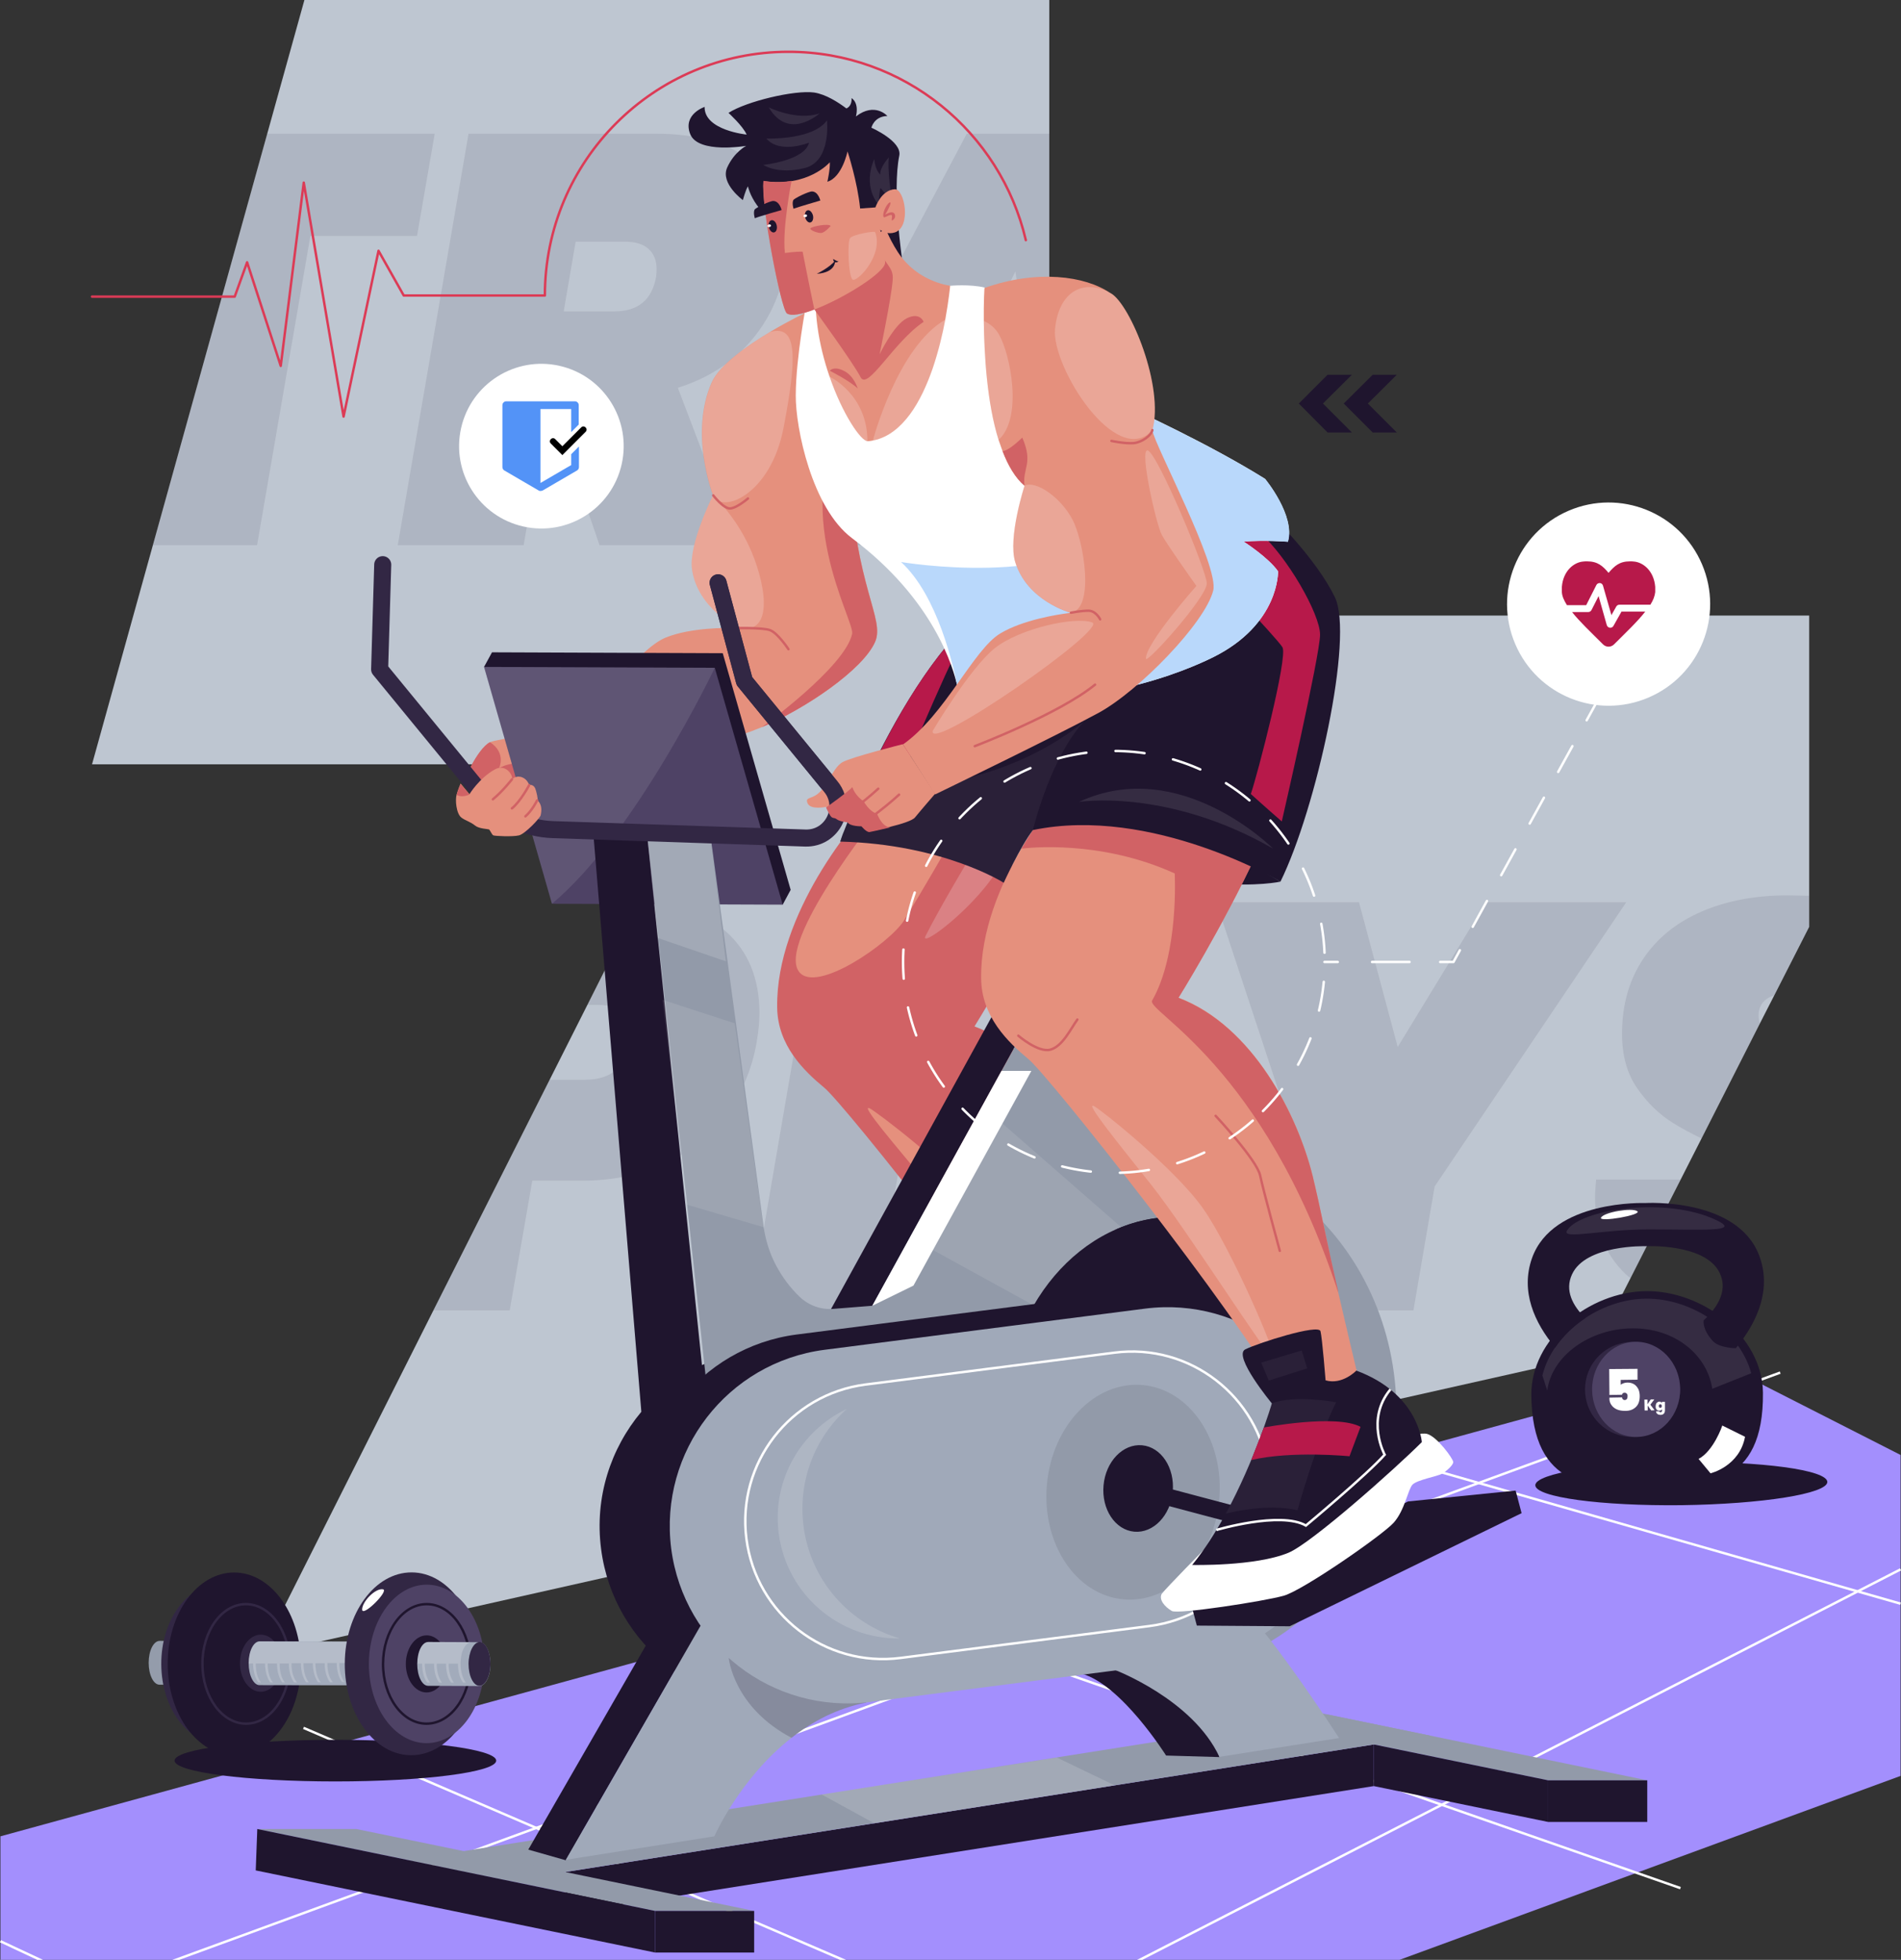 <svg width="781" height="805" viewBox="0 0 781 805" fill="none" xmlns="http://www.w3.org/2000/svg">
<rect x="0" y="0" width="781" height="805" fill="#333333" stroke="none"/>
<g clip-path="url(#clip0_85_457)">
<path d="M743.282 252.844V380.675L728.831 409.042L723.014 420.406L699.019 467.684L690.476 484.504L669.844 525.053L653.575 556.966L106.794 679.796L178.05 538.236L225.857 443.409L241.308 412.769L262.485 370.674L291.023 313.941H37.81L62.804 223.932L109.793 54.915L125.062 0H431.082V252.844H743.282Z" fill="#BEC6D1"/>
<g opacity="0.1">
<path d="M109.793 54.915L62.804 223.932H105.612L127.516 96.919H171.324L178.595 54.915H109.793Z" fill="#1F152E"/>
<path d="M309.565 67.098C300.385 58.915 286.933 54.915 269.301 54.915H192.501L163.417 223.932H215.132L225.584 163.289L246.307 223.932H303.111L278.481 159.289C290.569 155.47 300.476 149.197 308.019 140.56C315.654 131.922 320.38 121.831 322.471 110.375C323.107 107.193 323.38 103.647 323.38 99.647C323.289 86.009 318.744 75.189 309.565 67.098ZM269.574 113.648C268.665 118.557 266.756 122.194 263.848 124.467C260.939 126.831 257.031 127.922 252.123 127.922H231.583L236.491 99.283H256.94C261.121 99.283 264.302 100.283 266.484 102.283C268.665 104.283 269.756 107.011 269.756 110.557C269.756 111.83 269.665 112.83 269.574 113.648Z" fill="#1F152E"/>
<path d="M397.18 54.915L307.747 223.932H362.007L374.64 198.384H429.627L431.172 208.93V54.915H397.18ZM394.09 158.471L417.176 111.466L423.901 158.471H394.09Z" fill="#1F152E"/>
</g>
<g opacity="0.1">
<path d="M298.294 382.675C289.933 375.22 277.935 371.22 262.484 370.674L241.308 412.769H245.67C254.759 412.769 259.303 416.588 259.303 424.134C259.303 424.952 259.122 426.225 258.849 428.134C257.031 438.408 250.851 443.5 240.399 443.5H225.857V443.409L178.05 538.237H209.406L218.676 484.958H238.944C252.214 484.958 263.939 482.413 274.209 477.412C284.479 472.321 292.659 465.502 298.84 456.956C305.02 448.318 309.019 438.772 310.837 428.225C311.655 423.498 312.018 419.406 312.018 415.951C311.927 401.768 307.383 390.767 298.294 382.675Z" fill="#1F152E"/>
<path d="M436.898 370.583L426.446 430.953H377.73L388.092 370.583H336.831L308.019 538.237H359.28L370.55 472.866H419.266L407.996 538.237H459.257L488.159 370.583H436.898Z" fill="#1F152E"/>
<path d="M610.494 370.583L574.23 430.044L558.325 370.583H499.702L538.238 487.322L529.422 538.237H580.683L589.408 487.322L668.117 370.583H610.494Z" fill="#1F152E"/>
<path d="M734.465 367.765C721.196 367.765 709.471 369.947 699.11 374.402C688.84 378.857 680.751 385.312 675.025 393.949C669.299 402.586 666.39 412.769 666.39 424.589C666.39 433.59 668.481 441.045 672.662 447.045C676.842 453.046 681.75 457.774 687.295 461.229C690.657 463.32 694.566 465.411 699.019 467.593L723.014 420.315C722.65 419.315 722.468 418.224 722.468 417.133C722.468 414.588 723.286 412.587 725.013 410.951C726.104 409.951 727.376 409.314 728.83 408.86L743.282 380.493V367.946C740.373 367.946 737.465 367.765 734.465 367.765ZM655.756 484.504C655.484 487.686 655.302 490.05 655.302 491.595C655.302 505.779 660.119 516.962 669.844 525.053L690.476 484.504H655.756Z" fill="#1F152E"/>
</g>
<path d="M0.182 754.258L707.563 560.33L780.818 597.606V729.438L328.287 895.545H0.182V754.258Z" fill="#A38FFD"/>
<path d="M540.874 590.06L780.818 658.703" stroke="white" stroke-miterlimit="10"/>
<path d="M342.648 654.157L690.385 775.533" stroke="white" stroke-miterlimit="10"/>
<path d="M124.698 709.708L464.346 855.723" stroke="white" stroke-miterlimit="10"/>
<path d="M0.182 797.354L210.042 895.636" stroke="white" stroke-miterlimit="10"/>
<path d="M731.375 563.785L0.182 831.357" stroke="white" stroke-miterlimit="10"/>
<path d="M291.569 895.636L780.818 644.611" stroke="white" stroke-miterlimit="10"/>
<path d="M563.96 177.654H573.866L561.96 165.744L573.866 153.925H563.96L552.053 165.744L563.96 177.654Z" fill="#1F152E"/>
<path d="M545.418 177.654H555.416L543.51 165.744L555.416 153.925H545.418L533.603 165.744L545.418 177.654Z" fill="#1F152E"/>
<path d="M137.786 731.711C174.278 731.711 203.861 727.884 203.861 723.164C203.861 718.444 174.278 714.618 137.786 714.618C101.293 714.618 71.71 718.444 71.71 723.164C71.71 727.884 101.293 731.711 137.786 731.711Z" fill="#1F152E"/>
<path d="M61.077 682.978C61.077 687.979 63.076 691.979 65.53 691.979L86.616 692.07C89.07 692.07 91.161 688.07 91.161 683.069C91.161 678.069 89.161 674.068 86.707 674.068L65.621 673.978C63.076 673.978 61.077 677.978 61.077 682.978Z" fill="#949CAB"/>
<path d="M90.095 715.986C103.196 715.94 113.765 701.329 113.701 683.353C113.638 665.377 102.965 650.842 89.864 650.889C76.763 650.935 66.194 665.545 66.258 683.522C66.322 701.498 76.994 716.033 90.095 715.986Z" fill="#322744"/>
<path d="M96.384 720.987C111.493 720.933 123.682 704.078 123.608 683.34C123.535 662.603 111.227 645.835 96.118 645.888C81.009 645.942 68.82 662.797 68.894 683.534C68.967 704.272 81.275 721.04 96.384 720.987Z" fill="#1F152E"/>
<path d="M101.155 707.985C111.044 707.95 119.021 696.931 118.973 683.374C118.925 669.817 110.87 658.855 100.981 658.89C91.093 658.925 83.115 669.944 83.163 683.501C83.211 697.059 91.266 708.021 101.155 707.985Z" stroke="#322744" stroke-miterlimit="10" stroke-linejoin="round"/>
<path d="M115.678 683.183C115.701 676.706 111.895 671.441 107.176 671.425C102.458 671.408 98.614 676.645 98.591 683.123C98.568 689.6 102.375 694.865 107.093 694.882C111.811 694.898 115.655 689.661 115.678 683.183Z" fill="#322744"/>
<path d="M102.158 683.16C102.158 688.161 104.157 692.161 106.611 692.161L157.781 692.252C160.235 692.252 162.326 688.252 162.326 683.251C162.326 678.251 160.326 674.25 157.872 674.25L106.702 674.159C104.157 674.159 102.158 678.16 102.158 683.16Z" fill="#A2ABBB"/>
<path opacity="0.2" d="M164.144 682.433C164.144 682.342 164.144 682.251 164.144 682.251C164.144 681.978 164.144 681.797 164.234 681.524C164.234 681.433 164.234 681.342 164.234 681.251C164.234 681.069 164.325 680.796 164.325 680.615C164.325 680.524 164.325 680.433 164.325 680.433C164.416 679.978 164.507 679.524 164.598 679.069V678.978C165.325 676.16 166.87 674.341 168.597 674.341L150.874 674.25C150.692 674.25 150.51 674.25 150.419 674.341L136.15 674.25C135.968 674.25 135.786 674.25 135.696 674.341L121.426 674.25C121.244 674.25 121.063 674.25 120.972 674.341L106.702 674.25C104.248 674.25 102.158 678.251 102.158 683.251H103.976C103.976 686.615 104.885 689.434 106.157 691.07H107.248C105.884 689.525 105.066 686.615 105.066 683.251H108.884C108.884 686.615 109.793 689.434 111.065 691.07H112.156C110.792 689.525 109.974 686.615 109.974 683.251H113.792C113.792 686.615 114.7 689.434 115.973 691.07H117.064C115.7 689.525 114.882 686.615 114.882 683.251H118.7C118.7 683.615 118.7 684.07 118.7 684.433C118.881 687.252 119.699 689.616 120.881 691.07H121.972C121.972 691.07 121.972 691.07 121.972 690.979C120.79 689.616 119.972 687.252 119.79 684.433C119.79 684.07 119.79 683.615 119.79 683.251C119.79 683.251 119.79 683.251 119.79 683.16H123.608C123.608 686.524 124.516 689.343 125.789 690.979H126.879C125.516 689.434 124.698 686.524 124.698 683.16H128.515C128.515 686.524 129.424 689.343 130.697 690.979H131.787C130.424 689.434 129.606 686.524 129.606 683.16H133.423C133.423 683.524 133.423 683.979 133.423 684.342C133.605 687.161 134.423 689.525 135.605 690.979H136.695C136.695 690.979 136.695 690.979 136.695 690.888C135.514 689.525 134.696 687.161 134.514 684.342C134.514 683.979 134.514 683.524 134.514 683.16C134.514 683.16 134.514 683.16 134.514 683.069H138.331C138.331 686.433 139.24 689.252 140.513 690.888H141.603C140.24 689.343 139.422 686.433 139.422 683.069H143.239C143.239 686.433 144.148 689.252 145.421 690.888H146.511C145.148 689.343 144.33 686.433 144.33 683.069H148.147C148.147 683.433 148.147 683.888 148.147 684.251C148.329 687.07 149.147 689.434 150.329 690.888H151.419C151.419 690.888 151.419 690.888 151.419 690.798C150.238 689.434 149.42 687.07 149.238 684.251C149.238 683.888 149.238 683.433 149.238 683.069C149.238 683.069 149.238 683.069 149.238 682.979H153.055C153.055 686.343 153.964 689.161 155.237 690.798H156.327C154.964 689.252 154.146 686.343 154.146 682.979H157.963C157.963 686.343 158.872 689.161 160.144 690.798H161.235C159.872 689.252 159.054 686.343 159.054 682.979H162.871C162.871 686.343 163.78 689.161 165.052 690.798H166.143C164.78 689.252 163.962 686.343 163.962 682.979C164.144 682.979 164.144 682.706 164.144 682.433Z" fill="white"/>
<path d="M196.366 683.494C196.439 662.757 184.251 645.902 169.142 645.848C154.033 645.794 141.725 662.562 141.651 683.3C141.578 704.038 153.766 720.893 168.875 720.947C183.984 721 196.292 704.232 196.366 683.494Z" fill="#322744"/>
<path d="M198.995 683.52C199.059 665.544 188.49 650.934 175.389 650.887C162.288 650.841 151.616 665.375 151.552 683.352C151.488 701.328 162.057 715.938 175.158 715.985C188.259 716.031 198.932 701.496 198.995 683.52Z" fill="#4E4265"/>
<path d="M193.179 683.499C193.227 669.942 185.249 658.923 175.361 658.888C165.472 658.853 157.417 669.815 157.369 683.372C157.321 696.93 165.298 707.949 175.187 707.984C185.075 708.019 193.131 697.057 193.179 683.499Z" stroke="#1F152E" stroke-miterlimit="10" stroke-linejoin="round"/>
<path d="M183.817 683.466C183.84 676.989 180.034 671.724 175.315 671.707C170.597 671.691 166.753 676.928 166.73 683.405C166.707 689.883 170.514 695.147 175.232 695.164C179.95 695.181 183.794 689.944 183.817 683.466Z" fill="#1F152E"/>
<path d="M171.415 683.433C171.415 688.434 173.414 692.434 175.868 692.434L196.954 692.525C199.408 692.525 201.498 688.524 201.498 683.524C201.498 678.523 199.499 674.523 197.045 674.523L175.959 674.432C173.414 674.432 171.415 678.433 171.415 683.433Z" fill="#A2ABBB"/>
<path d="M192.5 683.433C192.5 688.434 194.5 692.434 196.954 692.434C199.408 692.434 201.498 688.434 201.498 683.433C201.498 678.433 199.499 674.432 197.045 674.432C194.591 674.523 192.5 678.523 192.5 683.433Z" fill="#322744"/>
<path opacity="0.2" d="M175.959 674.432L193.682 674.523C191.955 674.523 190.501 676.432 189.683 679.16V679.251C189.592 679.705 189.501 680.16 189.41 680.615C189.41 680.705 189.41 680.796 189.41 680.796C189.41 680.978 189.32 681.251 189.32 681.433C189.32 681.524 189.32 681.615 189.32 681.706C189.32 681.978 189.32 682.16 189.229 682.433C189.229 682.524 189.229 682.615 189.229 682.615C189.229 682.888 189.229 683.069 189.229 683.342C189.229 686.706 190.138 689.525 191.41 691.161H190.319C188.956 689.616 188.138 686.706 188.138 683.342H184.321C184.321 686.706 185.23 689.525 186.502 691.161H185.411C184.048 689.616 183.23 686.706 183.23 683.342H179.413C179.413 686.706 180.322 689.525 181.594 691.161H180.503C179.14 689.616 178.322 686.706 178.322 683.342H174.505C174.505 686.706 175.414 689.525 176.686 691.161H175.596C174.232 689.616 173.414 686.706 173.414 683.342H171.596C171.415 678.433 173.414 674.432 175.959 674.432Z" fill="white"/>
<path d="M157.327 652.794C154.146 652.248 148.693 657.976 148.784 661.158C148.965 664.34 160.054 653.248 157.327 652.794Z" fill="white"/>
<path d="M750.734 608.698C750.643 603.789 723.831 600.152 690.657 600.516C657.574 600.879 630.762 605.152 630.762 610.062C630.853 614.972 657.665 618.608 690.839 618.245C724.013 617.79 750.734 613.517 750.734 608.698Z" fill="#1F152E"/>
<path d="M724.286 572.058C724.013 548.692 699.564 530.054 676.206 530.327C652.848 530.599 628.854 549.783 629.126 573.149C629.581 611.608 653.757 611.335 677.115 611.153C700.473 610.789 724.65 610.517 724.286 572.058Z" fill="#1F152E"/>
<g opacity="0.1">
<path d="M676.206 533.418C657.392 533.6 638.033 547.237 633.671 564.966L635.67 571.149C637.488 556.966 653.03 545.783 670.48 545.601C688.022 545.419 701.291 556.329 703.473 570.422L719.469 564.057C714.652 546.328 695.111 533.236 676.206 533.418Z" fill="white"/>
</g>
<path d="M697.838 599.243L702.746 605.152C702.746 605.152 714.652 602.334 716.924 590.151L707.563 585.514C707.654 585.514 704.018 595.97 697.838 599.243Z" fill="white"/>
<path d="M684.536 584.537C692.167 576.903 692.167 564.527 684.536 556.893C676.904 549.259 664.532 549.259 656.901 556.893C649.27 564.527 649.27 576.903 656.901 584.537C664.532 592.171 676.904 592.171 684.536 584.537Z" fill="#322744"/>
<path d="M672.399 590.218C682.387 590.107 690.386 581.266 690.266 570.471C690.146 559.677 681.952 551.016 671.964 551.127C661.976 551.238 653.976 560.079 654.096 570.874C654.216 581.669 662.411 590.329 672.399 590.218Z" fill="#4E4265"/>
<path d="M672.753 566.694L665.845 566.785V568.785C666.118 568.512 666.572 568.33 667.027 568.149C667.481 567.967 668.026 567.876 668.663 567.876C669.753 567.876 670.662 568.149 671.389 568.603C672.116 569.058 672.662 569.785 673.116 570.603C673.48 571.422 673.661 572.422 673.661 573.422C673.661 575.331 673.207 576.786 672.116 577.877C671.026 578.968 669.571 579.513 667.754 579.513C666.39 579.513 665.209 579.332 664.209 578.877C663.209 578.422 662.482 577.786 661.937 576.968C661.392 576.149 661.119 575.149 661.21 574.058L666.39 573.967C666.39 574.24 666.481 574.422 666.663 574.695C666.845 574.876 667.118 575.058 667.481 575.058C667.845 575.058 668.208 574.877 668.39 574.604C668.572 574.331 668.663 573.967 668.663 573.422C668.663 572.967 668.572 572.604 668.299 572.422C668.117 572.149 667.754 572.058 667.39 572.058C667.027 572.058 666.845 572.149 666.663 572.331C666.481 572.513 666.39 572.694 666.39 572.876L661.21 572.967L661.119 562.33L672.753 562.239V566.694Z" fill="#FEFFFF"/>
<path d="M678.388 579.332L676.933 577.331V579.332H675.661L675.57 574.877H676.843V576.786L678.206 574.786H679.66L678.024 576.968L679.751 579.241L678.388 579.332Z" fill="#FEFFFF"/>
<path d="M682.296 575.877C682.478 575.968 682.659 576.058 682.75 576.24V575.786H684.023V579.332C684.023 579.695 683.932 579.968 683.841 580.241C683.75 580.513 683.477 580.695 683.295 580.877C683.023 581.059 682.659 581.15 682.296 581.15C681.75 581.15 681.296 581.059 680.932 580.786C680.569 580.513 680.387 580.15 680.387 579.695H681.66C681.66 579.786 681.75 579.877 681.841 579.968C681.932 580.059 682.114 580.059 682.205 580.059C682.659 580.059 682.841 579.786 682.841 579.332V578.877C682.75 579.059 682.568 579.15 682.387 579.241C682.205 579.332 682.023 579.422 681.75 579.422C681.478 579.422 681.205 579.332 680.932 579.241C680.66 579.059 680.478 578.877 680.387 578.604C680.205 578.331 680.205 577.968 680.205 577.604C680.205 577.24 680.296 576.877 680.387 576.604C680.478 576.331 680.66 576.149 680.932 575.968C681.205 575.786 681.387 575.695 681.66 575.695C681.932 575.695 682.114 575.695 682.296 575.877ZM682.568 576.968C682.477 576.877 682.296 576.786 682.114 576.786C681.932 576.786 681.75 576.877 681.66 576.968C681.569 577.059 681.478 577.24 681.478 577.513C681.478 577.786 681.569 577.968 681.66 578.059C681.75 578.15 681.932 578.241 682.114 578.241C682.296 578.241 682.477 578.15 682.568 578.059C682.659 577.968 682.75 577.786 682.75 577.513C682.75 577.331 682.659 577.149 682.568 576.968Z" fill="#FEFFFF"/>
<path d="M722.741 515.689C713.652 491.777 675.843 494.141 675.843 494.141C675.843 494.141 637.942 492.686 629.399 516.78C624.582 530.418 630.399 543.328 638.942 553.511C642.123 548.783 646.395 544.692 651.303 541.419C646.122 536.327 642.759 530.054 645.85 523.417C651.485 511.143 676.024 511.87 676.024 511.87C676.024 511.87 700.564 510.597 706.472 522.78C709.653 529.326 706.472 535.691 701.382 540.873C700.928 541.328 700.473 541.873 699.928 542.328C699.928 542.328 699.201 545.965 703.745 550.874C706.381 553.693 713.107 553.783 713.107 553.783C713.379 553.42 713.743 553.056 714.016 552.693C722.286 542.237 727.831 529.236 722.741 515.689Z" fill="#1F152E"/>
<path opacity="0.1" d="M643.759 505.506C648.667 496.869 684.386 491.141 705.29 501.233C715.47 506.142 699.837 504.96 677.388 504.96C658.301 504.96 641.578 509.234 643.759 505.506Z" fill="white"/>
<path d="M657.756 500.142C658.938 497.869 670.571 495.959 672.662 497.505C674.752 499.051 656.665 502.142 657.756 500.142Z" fill="white"/>
<path d="M526.059 362.128C526.059 362.128 487.25 370.856 424.356 340.944C424.356 340.944 464.619 324.669 526.059 362.128Z" fill="#1F152E"/>
<path d="M473.526 574.695C468.618 588.787 443.624 585.969 443.624 585.969C423.72 550.51 347.101 453.682 338.648 446.773C330.287 439.863 319.471 429.407 319.289 413.769C319.017 394.313 327.197 375.129 335.831 360.309C345.647 343.58 356.099 332.397 356.099 332.397L432.627 362.128C418.266 392.949 400.361 421.588 400.361 421.588C430.991 433.226 449.35 469.866 455.53 494.959C456.985 500.96 458.621 508.415 460.257 516.234C461.893 524.417 463.983 533.6 465.892 542.237C469.8 559.602 473.526 574.695 473.526 574.695Z" fill="#D16265"/>
<path opacity="0.2" d="M398.816 351.581C398.816 351.581 386.183 372.583 380.275 384.403C377.367 390.13 401.634 372.22 411.086 355.127L398.816 351.581Z" fill="white"/>
<path d="M360.098 335.579C360.098 335.579 319.289 386.766 328.196 399.04C335.104 408.587 365.551 387.312 371.368 378.129C379.457 365.128 390.455 345.762 390.455 345.762L360.098 335.579Z" fill="#E5907D"/>
<path d="M334.468 437.226C334.468 437.226 342.647 444.318 347.646 442.954C352.736 441.59 355.917 434.499 358.735 430.589" stroke="#D16265" stroke-miterlimit="10" stroke-linecap="round" stroke-linejoin="round"/>
<path d="M415.631 470.139C415.631 470.139 432.536 488.231 433.899 494.596C435.262 500.96 441.988 525.599 441.988 525.599" stroke="#D16265" stroke-miterlimit="10" stroke-linecap="round" stroke-linejoin="round"/>
<path d="M357.28 455.228C359.644 456.319 391 479.867 402.997 496.05C414.994 512.234 435.444 556.693 433.717 557.238C431.99 557.784 396.817 505.233 381.729 487.14C367.551 470.139 353.1 453.319 357.28 455.228Z" fill="#E5907D"/>
<path d="M411.086 648.066C411.086 648.066 395.544 663.794 393.454 666.522C392.272 668.795 394.544 671.704 397.635 673.523C400.18 674.977 435.626 669.522 443.624 667.249C451.622 664.976 484.069 642.429 488.704 637.337C493.34 632.246 494.612 623.609 496.521 621.608C498.52 619.608 506.7 618.244 508.609 617.153C510.517 616.062 513.244 613.608 513.244 612.335C513.244 611.062 506.7 601.97 502.519 600.788C498.248 599.697 480.979 605.425 480.979 605.425L411.086 648.066Z" fill="white"/>
<path d="M500.247 604.152C489.25 615.153 454.894 645.702 445.442 649.611C431.809 655.248 405.906 654.612 405.906 654.612C411.086 648.248 415.721 640.883 419.72 633.519C431.627 611.607 438.534 588.787 438.625 588.241C438.625 588.241 422.447 568.694 427.719 566.057C433.081 563.421 457.803 555.511 458.621 558.602C459.348 561.602 460.711 578.786 460.711 578.786C467.618 580.786 473.344 574.786 473.344 574.786C498.975 584.241 500.247 604.152 500.247 604.152Z" fill="#1F152E"/>
<path opacity="0.05" d="M465.164 587.878C457.439 602.879 449.259 632.246 449.259 632.246C436.535 629.155 419.811 633.61 419.811 633.61C431.718 611.698 438.625 588.878 438.716 588.332C448.077 584.605 465.164 587.878 465.164 587.878Z" fill="white"/>
<path d="M435.353 598.152C435.353 598.152 464.983 592.515 475.071 597.879L470.527 609.971C470.527 609.971 446.805 607.607 430.173 611.516L435.353 598.152Z" fill="#B7194A"/>
<path d="M415.903 640.247C415.903 640.247 442.261 632.428 452.713 638.428C452.713 638.428 477.798 617.517 485.069 609.334C485.069 609.334 477.162 594.878 487.432 582.514" stroke="white" stroke-miterlimit="10"/>
<path opacity="0.05" d="M434.353 571.512L450.986 566.603L453.258 573.876L437.353 578.877L434.353 571.512Z" fill="white"/>
<path d="M349.01 193.838C351.464 241.206 363.643 254.117 359.553 263.572C354.645 275.028 330.741 291.211 313.018 298.667C311.382 299.303 309.837 299.939 308.383 300.485C290.387 306.849 237.581 322.669 237.581 322.669L236.581 320.578L227.038 300.576C246.034 291.302 261.666 266.663 273.573 261.845C283.752 257.753 298.294 257.844 302.475 257.935C303.202 257.935 303.566 257.935 303.657 258.026C303.02 257.753 286.661 250.116 284.297 233.842C282.843 223.477 292.932 203.475 292.932 203.475C292.659 202.657 283.207 177.927 292.387 157.107C295.477 150.015 306.747 142.105 316.29 136.377C324.379 131.559 331.287 128.286 331.287 128.286C343.193 130.013 351.555 156.925 351.645 177.291C351.645 183.837 350.827 189.655 349.01 193.838Z" fill="#E5907D"/>
<path d="M359.553 263.572C354.645 275.028 330.741 291.211 313.018 298.667C313.018 298.667 347.192 274.028 350.1 260.299C351.191 254.935 323.016 208.112 348.828 169.744C348.828 169.744 349.919 172.563 351.736 177.291C351.736 183.837 350.918 189.655 349.01 193.838C351.373 241.115 363.552 254.117 359.553 263.572Z" fill="#D16265"/>
<path opacity="0.2" d="M321.925 175.654C316.654 203.293 296.477 211.294 293.023 203.475C292.75 202.657 283.298 177.927 292.477 157.107C295.568 150.015 306.838 142.105 316.381 136.377C328.106 132.923 327.197 148.015 321.925 175.654Z" fill="white"/>
<path d="M237.49 322.669C237.49 322.669 230.219 329.124 228.038 331.215C226.947 332.306 222.13 333.215 217.586 333.761C213.405 334.307 209.497 334.579 208.86 334.488C207.588 334.488 205.861 331.761 205.861 331.761C205.861 331.761 201.226 331.306 200.408 329.397C200.408 329.397 197.318 328.76 196.227 327.579C195.318 326.669 194.591 327.215 193.864 325.851C193.137 324.578 190.319 321.396 190.319 321.396C190.319 321.396 196.772 306.758 201.317 304.849C204.771 303.394 226.947 300.576 226.947 300.576L237.49 322.669Z" fill="#E5907D"/>
<path d="M237.49 322.669C237.49 322.669 230.219 329.124 228.038 331.215C226.947 332.306 222.13 333.216 217.586 333.761C213.405 334.307 209.497 334.579 208.86 334.488C207.588 334.488 205.861 331.761 205.861 331.761C205.861 331.761 201.226 331.306 200.408 329.397C200.408 329.397 197.318 328.761 196.227 327.579C195.318 326.669 194.591 327.215 193.864 325.851C193.137 324.578 190.319 321.396 190.319 321.396C190.319 321.396 195.773 307.758 201.317 304.849C208.133 309.304 205.043 315.486 205.043 315.486C217.495 308.758 236.581 320.487 237.49 322.669Z" fill="#D16265"/>
<path opacity="0.2" d="M303.657 258.026C302.929 257.753 286.66 250.116 284.297 233.842C282.843 223.477 292.932 203.475 292.932 203.475C292.932 203.475 301.839 211.476 307.837 224.568C313.927 237.66 319.017 260.845 303.657 258.026Z" fill="white"/>
<path d="M293.023 203.475C293.023 203.475 297.204 208.93 299.93 208.839C302.657 208.748 307.292 204.748 307.292 204.748" stroke="#D16265" stroke-miterlimit="10" stroke-linecap="round" stroke-linejoin="round"/>
<path d="M301.385 258.026C301.385 258.026 313.2 257.662 316.381 258.844C319.562 260.026 323.925 266.663 323.925 266.663" stroke="#D16265" stroke-miterlimit="10" stroke-linecap="round" stroke-linejoin="round"/>
<path d="M324.833 365.492L321.561 371.583L198.863 273.937L202.135 267.936L296.931 268.3L324.833 365.492Z" fill="#1F152E"/>
<path d="M321.561 371.583L226.765 371.219L198.863 273.937L293.659 274.301L321.561 371.583Z" fill="#4E4265"/>
<path opacity="0.1" d="M293.659 274.301C293.659 274.301 261.212 342.489 226.765 371.219L198.863 273.937L293.659 274.301Z" fill="white"/>
<path d="M523.242 600.515C518.152 560.602 481.615 532.327 441.624 537.509L309.928 554.42C302.293 555.42 295.022 557.602 288.387 560.693L265.938 343.489H243.852L263.484 579.877C250.851 594.969 244.216 615.062 246.943 636.155C252.032 676.069 288.569 704.344 328.56 699.162L460.256 682.251C500.156 677.069 528.332 640.52 523.242 600.515Z" fill="#1F152E"/>
<path d="M472.617 697.616L636.034 731.256H676.751L513.335 697.616H472.617Z" fill="#929AA9"/>
<path d="M232.4 768.896L564.414 716.527V733.62L232.4 785.989V768.896Z" fill="#1F152E"/>
<path d="M636.034 731.256L564.414 716.527V733.62L636.034 748.349V731.256Z" fill="#1F152E"/>
<path d="M545.509 704.253L167.325 763.987L209.224 772.533L587.5 712.891L545.509 704.253Z" fill="#929AA9"/>
<path opacity="0.15" d="M337.558 737.075L359.189 748.894L457.984 733.347L434.172 721.891L337.558 737.075Z" fill="white"/>
<path d="M676.751 731.256H636.034V748.349H676.751V731.256Z" fill="#1F152E"/>
<path d="M105.703 751.258L269.119 784.898H309.837L146.42 751.258H105.703Z" fill="#929AA9"/>
<path d="M269.119 784.898L105.703 751.258L105.066 768.26L269.119 801.99V784.898Z" fill="#1F152E"/>
<path d="M309.837 784.898H269.119V801.99H309.837V784.898Z" fill="#1F152E"/>
<path d="M500.974 721.71L479.07 721.073C479.07 721.073 460.62 691.707 444.26 687.433L489.159 682.251L500.974 721.71Z" fill="#1F152E"/>
<path d="M287.842 667.886L232.4 764.078L217.04 759.713L269.937 667.886H287.842Z" fill="#1F152E"/>
<path d="M457.984 325.669L337.558 544.692H353.827L474.253 325.669H457.984Z" fill="#1F152E"/>
<path d="M573.685 579.513C573.685 639.156 529.149 687.433 474.253 687.433C429.991 687.433 392.545 656.067 379.639 612.699H295.022L265.938 343.489H291.932L313.745 504.051C314.563 509.506 316.199 514.78 318.744 519.598C321.289 524.417 324.561 528.872 328.56 532.69C332.286 536.236 337.376 538.055 342.466 537.6L358.462 536.327L474.253 325.669H523.878L462.892 430.862C459.529 436.681 459.438 443.772 462.529 449.682L462.892 450.318C467.527 459.047 474.889 465.865 483.615 470.048C486.977 471.684 490.522 472.866 494.248 473.684C509.881 477.139 524.151 484.504 536.148 494.868C558.961 514.689 573.685 545.237 573.685 579.513Z" fill="#929AA9"/>
<path opacity="0.1" d="M272.209 410.678L301.839 420.315L313.654 504.051L282.116 494.778L272.209 410.678Z" fill="white"/>
<path opacity="0.15" d="M270.119 385.221L298.203 394.858L291.841 343.489H265.847L270.119 385.221Z" fill="white"/>
<path opacity="0.1" d="M403.542 454.228L474.98 516.598L454.076 552.329L373.822 508.233L403.542 454.228Z" fill="white"/>
<path d="M411.45 439.863L358.371 536.327L375.276 528.054L423.72 439.863H411.45Z" fill="white"/>
<path opacity="0.2" d="M536.057 494.959L521.697 531.69L464.71 513.234C484.614 493.686 483.615 470.684 483.615 470.048C486.977 471.684 490.522 472.866 494.249 473.684C509.79 477.23 524.06 484.595 536.057 494.959Z" fill="white"/>
<path d="M478.707 359.582C477.071 363.128 473.981 365.219 471.981 364.219C469.891 363.219 469.618 359.582 471.254 356.036C472.89 352.49 475.98 350.399 477.98 351.399C479.979 352.399 480.434 356.036 478.707 359.582Z" fill="#1F152E"/>
<path d="M460.438 398.313C458.802 401.859 455.712 403.95 453.713 402.95C451.622 401.95 451.349 398.313 452.985 394.767C454.621 391.222 457.712 389.13 459.711 390.131C461.802 391.131 462.074 394.767 460.438 398.313Z" fill="#1F152E"/>
<path d="M442.079 437.044C440.443 440.59 437.353 442.681 435.353 441.681C433.263 440.681 432.99 437.044 434.626 433.499C436.262 429.953 439.352 427.862 441.352 428.862C443.351 429.862 443.715 433.499 442.079 437.044Z" fill="#1F152E"/>
<path d="M483.069 665.613C522.021 665.613 553.598 628.49 553.598 582.695C553.598 536.901 522.021 499.778 483.069 499.778C444.117 499.778 412.54 536.901 412.54 582.695C412.54 628.49 444.117 665.613 483.069 665.613Z" fill="#1F152E"/>
<path d="M483.069 499.778C474.253 499.778 465.71 501.687 457.893 505.233C463.074 503.778 468.527 502.96 474.162 502.96C513.153 502.96 544.691 540.055 544.691 585.878C544.691 621.245 525.787 651.43 499.247 663.34C530.331 654.703 553.507 621.881 553.507 582.605C553.598 536.964 522.06 499.778 483.069 499.778Z" fill="#1F152E"/>
<path d="M477.707 675.887L345.919 692.798C306.02 697.889 269.483 669.704 264.302 629.791C259.212 589.878 287.388 553.329 327.287 548.147L458.984 531.236C498.884 526.144 535.421 554.329 540.601 594.242C545.782 634.155 517.607 670.704 477.707 675.887Z" fill="#1F152E"/>
<path d="M550.145 713.891L500.974 721.619C489.977 697.98 457.984 685.888 457.984 685.888C457.984 685.888 400.452 691.525 357.371 698.98C356.917 699.071 356.371 699.162 355.917 699.253C343.92 701.617 333.74 707.072 325.288 713.709C303.929 730.347 293.477 754.258 293.477 754.258L232.491 763.896L287.842 667.704L509.609 659.431C523.787 673.068 550.145 713.891 550.145 713.891Z" fill="#A0A9B9"/>
<path opacity="0.2" d="M355.826 699.344C343.829 701.708 333.65 707.163 325.197 713.8C301.203 701.162 299.385 680.978 299.385 680.978L354.19 687.342C354.19 687.433 354.917 692.707 355.826 699.344Z" fill="#1F152E"/>
<path d="M489.068 682.16L357.371 699.071C317.472 704.162 280.935 675.978 275.754 636.064C270.664 596.151 298.84 559.602 338.739 554.42L470.436 537.509C510.336 532.418 546.873 560.602 552.053 600.515C557.234 640.52 528.968 677.069 489.068 682.16Z" fill="#A0A9B9"/>
<path opacity="0.15" d="M330.105 626.791C327.742 608.062 334.922 590.424 347.919 578.695C329.014 587.605 317.108 607.971 319.926 629.791C323.198 655.066 344.92 673.341 369.732 672.977C349.191 667.068 333.013 649.43 330.105 626.791Z" fill="white"/>
<path d="M500.896 616.112C503.095 591.809 489.032 570.672 469.486 568.903C449.94 567.133 432.312 585.4 430.113 609.703C427.914 634.007 441.976 655.143 461.522 656.913C481.068 658.683 498.696 640.416 500.896 616.112Z" fill="#929AA9"/>
<path d="M472.254 667.886L370.005 680.978C339.012 684.979 310.655 663.067 306.656 632.064C302.657 601.061 324.561 572.695 355.554 568.694L457.803 555.602C488.795 551.601 517.152 573.513 521.151 604.516C525.151 635.519 503.246 663.886 472.254 667.886Z" stroke="white" stroke-miterlimit="10" stroke-linecap="round" stroke-linejoin="round"/>
<path d="M295.022 239.388L305.838 279.756L341.284 323.033C348.373 331.67 342.011 344.58 330.832 344.217L227.22 340.762C215.95 340.398 205.407 335.216 198.317 326.579L155.964 274.937L157.236 231.933" stroke="#322744" stroke-width="7" stroke-miterlimit="10" stroke-linecap="round" stroke-linejoin="round"/>
<path d="M481.799 612.668C482.686 602.867 477.042 594.345 469.194 593.634C461.345 592.924 454.264 600.293 453.377 610.095C452.49 619.896 458.134 628.418 465.982 629.128C473.831 629.839 480.912 622.469 481.799 612.668Z" fill="#1F152E"/>
<path d="M491.704 667.704L529.877 667.977L625.127 621.518L622.673 612.244L578.502 616.699L489.522 659.521L491.704 667.704Z" fill="#1F152E"/>
<path d="M469.891 612.244L564.05 637.246" stroke="#1F152E" stroke-width="7" stroke-miterlimit="10" stroke-linecap="round" stroke-linejoin="round"/>
<path d="M557.325 562.875C552.417 576.968 527.423 574.149 527.423 574.149C507.518 538.691 430.9 441.863 422.447 434.953C414.085 428.043 403.27 417.588 403.088 401.95C402.815 382.493 410.995 363.309 419.63 348.49C429.445 331.761 439.898 320.578 439.898 320.578L516.425 350.308C502.065 381.129 484.16 409.769 484.16 409.769C514.789 421.406 533.149 458.046 539.329 483.14C540.783 489.14 542.419 496.596 544.055 504.415C545.691 512.597 547.782 521.78 549.69 530.417C553.689 547.783 557.325 562.875 557.325 562.875Z" fill="#E5907D"/>
<path d="M549.781 530.417C549.781 530.508 549.69 530.599 549.69 530.599C518.97 437.226 470.8 415.497 473.344 410.951C484.433 391.676 482.615 358.764 482.615 358.764C452.077 344.853 422.447 348.217 419.63 348.581C429.446 331.852 439.898 320.669 439.898 320.669L516.425 350.399C502.065 381.22 484.16 409.86 484.16 409.86C514.789 421.497 533.149 458.137 539.329 483.231C540.783 489.231 542.419 496.687 544.055 504.506C545.782 512.688 547.782 521.78 549.781 530.417Z" fill="#D16265"/>
<path d="M418.357 425.407C418.357 425.407 426.537 432.498 431.536 431.135C436.535 429.771 439.807 422.679 442.624 418.77" stroke="#D16265" stroke-miterlimit="10" stroke-linecap="round" stroke-linejoin="round"/>
<path d="M499.429 458.319C499.429 458.319 516.334 476.412 517.698 482.776C519.061 489.14 525.787 513.779 525.787 513.779" stroke="#D16265" stroke-miterlimit="10" stroke-linecap="round" stroke-linejoin="round"/>
<path opacity="0.2" d="M449.441 454.319C451.804 455.41 482.524 479.776 494.158 496.232C505.791 512.688 525.15 557.602 523.333 558.147C521.515 558.693 487.705 505.233 473.072 486.777C459.348 469.502 445.351 452.318 449.441 454.319Z" fill="white"/>
<path d="M494.885 636.246C494.885 636.246 479.343 651.975 477.252 654.703C476.071 656.976 478.343 659.885 481.433 661.703C483.978 663.158 519.424 657.703 527.423 655.43C535.421 653.157 567.868 630.609 572.503 625.518C577.138 620.426 578.411 611.789 580.319 609.789C582.319 607.789 590.499 606.425 592.407 605.334C594.316 604.243 597.043 601.788 597.043 600.515C597.043 599.243 590.499 590.151 586.318 588.969C582.046 587.878 564.778 593.606 564.778 593.606L494.885 636.246Z" fill="white"/>
<path d="M584.137 592.333C573.139 603.334 538.784 633.882 529.331 637.792C515.698 643.429 489.795 642.792 489.795 642.792C494.976 636.428 499.611 629.064 503.61 621.699C515.516 599.788 522.424 576.967 522.515 576.422C522.515 576.422 506.337 556.874 511.608 554.238C516.97 551.601 541.692 543.691 542.51 546.783C543.237 549.783 544.6 566.966 544.6 566.966C551.508 568.967 557.234 562.966 557.234 562.966C582.773 572.422 584.137 592.333 584.137 592.333Z" fill="#1F152E"/>
<path opacity="0.05" d="M548.963 575.967C541.237 590.969 533.058 620.335 533.058 620.335C520.333 617.244 503.61 621.699 503.61 621.699C515.516 599.788 522.424 576.967 522.515 576.422C531.967 572.785 548.963 575.967 548.963 575.967Z" fill="white"/>
<path d="M519.243 586.332C519.243 586.332 548.872 580.695 558.961 586.059L554.416 598.151C554.416 598.151 530.695 595.788 514.062 599.697L519.243 586.332Z" fill="#B7194A"/>
<path d="M499.702 628.427C499.702 628.427 526.059 620.608 536.511 626.609C536.511 626.609 561.596 605.698 568.867 597.515C568.867 597.515 560.96 583.059 571.23 570.694" stroke="white" stroke-miterlimit="10"/>
<path opacity="0.05" d="M518.152 559.693L534.785 554.693L537.057 562.057L521.242 567.057L518.152 559.693Z" fill="white"/>
<path d="M526.059 362.128C526.059 362.128 473.253 330.761 424.356 340.944C419.084 347.853 412.359 362.582 412.359 362.582C412.359 362.582 387.637 346.762 345.192 345.671C345.192 345.671 345.192 345.671 345.192 345.58C345.192 345.49 345.283 345.399 345.283 345.308C345.283 345.308 345.283 345.217 345.374 345.126C345.465 344.944 345.465 344.762 345.556 344.58C345.556 344.58 345.556 344.58 345.556 344.489C345.647 344.217 345.829 343.853 345.92 343.489C346.101 342.944 346.374 342.216 346.737 341.398C348.283 337.398 351.009 330.67 354.736 322.578V322.487C364.188 301.94 380.002 272.209 399.725 253.662L523.424 212.749C523.424 212.749 540.783 229.569 548.418 245.298C556.325 261.572 540.783 332.215 526.059 362.128Z" fill="#1F152E"/>
<path opacity="0.05" d="M445.805 295.848C431.445 310.941 424.356 340.944 424.356 340.944C419.084 347.853 412.359 362.582 412.359 362.582C412.359 362.582 387.637 346.762 345.192 345.671C345.192 345.671 345.192 345.671 345.192 345.58C345.192 345.49 345.283 345.399 345.283 345.308C345.283 345.308 345.283 345.217 345.374 345.126C345.465 344.944 345.465 344.762 345.556 344.58C345.556 344.58 345.556 344.58 345.556 344.489C345.647 344.217 345.829 343.853 345.92 343.489C346.101 342.944 346.374 342.216 346.737 341.398C348.919 335.579 352.918 325.488 354.736 322.578V322.487C408.541 327.579 443.17 298.485 445.805 295.848Z" fill="white"/>
<path d="M492.067 227.932C492.067 227.932 524.514 261.936 526.877 265.845C529.241 269.755 516.516 318.578 513.88 326.124C513.88 326.124 519.879 331.579 526.605 337.398C526.605 337.398 542.328 269.118 542.328 260.663C542.328 252.207 528.786 228.569 517.607 218.84L492.067 227.932Z" fill="#B7194A"/>
<path d="M399.907 253.753C393.181 264.936 372.822 312.122 370.277 319.76C370.277 319.76 363.734 320.032 356.008 320.305C365.551 299.394 380.911 271.027 399.907 253.753Z" fill="#B7194A"/>
<path opacity="0.1" d="M443.26 329.397C442.352 329.488 479.07 323.305 523.06 348.581C523.06 348.581 484.705 310.031 443.26 329.397Z" fill="white"/>
<path d="M404.36 118.194C404.36 118.194 442.988 164.471 463.801 184.2C463.801 184.2 475.798 195.565 488.614 198.747C488.614 198.747 490.34 253.298 443.715 253.298C397.089 253.298 389.091 140.469 404.36 118.194Z" fill="#D16265"/>
<path d="M510.972 222.477C510.972 222.477 521.151 229.023 525.059 234.66C525.059 234.66 525.787 256.299 498.429 269.936C488.341 274.937 446.078 293.848 393.635 284.211C393.635 284.211 393.635 284.029 393.545 283.574C393.545 283.483 393.545 283.392 393.545 283.301C393.545 283.12 393.454 282.938 393.454 282.665C393.454 282.483 393.363 282.301 393.363 282.119C391.727 274.391 383.729 246.298 350.009 221.022C333.649 208.748 326.833 175.927 326.924 162.38C327.015 146.287 331.377 124.194 331.377 124.194L390.545 117.375C390.545 117.375 398.362 116.648 404.542 118.103C404.542 118.103 411.995 222.841 460.802 215.567C461.892 215.385 462.983 215.204 464.074 214.931C473.162 212.749 473.072 201.748 469.254 184.564C468.164 179.564 466.709 173.927 465.164 167.926C465.164 167.926 496.248 182.018 519.697 196.656C519.697 196.656 532.24 211.749 529.058 222.477C528.877 222.477 518.697 221.75 510.972 222.477Z" fill="white"/>
<path d="M510.972 222.477C510.972 222.477 521.151 229.023 525.059 234.66C525.059 234.66 525.786 256.299 498.429 269.936C488.341 274.937 446.078 293.848 393.635 284.211C393.635 284.211 393.635 284.029 393.544 283.574C393.544 283.483 393.544 283.392 393.544 283.301C393.544 283.12 393.454 282.938 393.454 282.665C393.454 282.483 393.363 282.301 393.363 282.119C391.818 274.119 385.365 244.752 370.186 230.842C370.186 230.842 436.444 242.115 460.892 215.658C467.527 208.476 471.072 198.384 469.345 184.655C468.709 179.655 467.436 174.108 465.255 168.017C465.255 168.017 496.339 182.109 519.788 196.747C519.788 196.747 532.33 211.84 529.149 222.568C528.877 222.477 518.697 221.75 510.972 222.477Z" fill="#B9D8FB"/>
<path d="M369.46 63.916C370.641 58.006 358.008 52.46 358.008 52.46C358.008 52.46 359.007 47.823 364.552 47.641C364.552 47.641 359.462 41.822 351.645 47.823C351.645 47.823 353.191 42.55 349.828 40.277C349.828 40.277 350.282 43.368 347.737 44.55C344.374 42.004 339.285 38.731 334.468 38.004C326.379 36.913 306.656 41.641 299.294 46.368C299.294 46.368 305.202 51.733 306.747 55.278C306.747 55.278 289.296 53.551 289.478 43.913C289.478 43.913 280.389 46.914 283.57 55.096C286.842 63.279 306.565 59.915 306.565 59.915C306.565 59.915 301.657 62.37 298.749 68.825C295.84 75.371 305.202 82.19 305.202 82.19C305.202 82.19 306.383 77.735 307.292 76.553C307.292 76.553 310.11 90.918 328.833 95.828C347.556 100.737 370.641 106.647 370.641 106.647C370.641 106.647 366.46 78.735 369.46 63.916Z" fill="#1F152E"/>
<path opacity="0.1" d="M366.279 81.554C366.279 81.554 364.461 69.189 365.188 64.643C365.188 64.643 361.371 68.734 361.643 71.734C361.643 71.734 359.553 70.007 359.189 65.37C359.189 65.37 354.009 75.644 361.007 84.19C361.007 84.19 361.007 80.008 361.734 77.19C361.825 77.19 364.006 80.372 366.279 81.554Z" fill="white"/>
<path opacity="0.1" d="M314.836 56.915C314.836 56.915 333.922 57.642 339.739 49.459C339.739 49.459 341.648 66.188 330.65 69.007C319.562 71.825 313.563 67.734 313.563 67.734C313.563 67.734 330.56 66.007 332.377 58.642C332.377 58.551 320.562 63.461 314.836 56.915Z" fill="white"/>
<path opacity="0.1" d="M315.836 44.095C315.836 44.095 327.378 49.823 336.74 46.55C336.74 46.55 324.016 58.097 315.836 44.095Z" fill="white"/>
<path d="M390.364 117.376C390.364 117.376 389.819 123.194 388.364 131.195C387.274 137.105 385.547 144.287 383.184 151.288C380.821 158.107 377.73 164.926 373.822 170.199C369.823 175.563 365.006 179.564 359.098 180.836C358.28 181.018 357.372 181.2 356.463 181.2C353.827 181.382 346.101 170.199 340.739 154.47C336.467 142.105 333.65 126.922 335.74 112.375L363.825 93.919C363.825 93.919 367.46 102.919 372.095 107.647C376.549 112.557 383.184 116.194 390.364 117.376Z" fill="#E5907D"/>
<path d="M334.559 127.104C334.559 127.104 350.646 149.197 353.554 154.925C356.463 160.653 367.096 140.469 379.457 132.195C379.457 132.195 378.003 128.013 372.55 130.741C367.096 133.468 361.371 145.56 361.371 145.56C361.371 145.56 366.188 122.376 366.733 115.193C367.369 108.011 362.189 110.466 357.462 91.646L335.467 112.284L334.559 127.104Z" fill="#D16265"/>
<path opacity="0.2" d="M388.364 131.286C387.273 137.196 385.547 144.378 383.184 151.379C380.82 158.198 377.73 165.017 373.822 170.29C369.823 175.654 365.006 179.655 359.098 180.927C358.826 180.836 358.644 180.836 358.644 180.836C358.644 180.836 368.641 142.651 388.364 131.286Z" fill="white"/>
<path opacity="0.2" d="M356.372 181.382C353.736 181.564 346.01 170.381 340.648 154.652C340.557 154.561 356.463 161.835 356.372 181.382Z" fill="white"/>
<path d="M340.921 152.288C340.921 152.288 349.191 156.47 352.373 159.562C352.373 159.562 350.918 154.379 346.647 152.288C342.375 150.197 340.921 152.288 340.921 152.288Z" fill="#D16265"/>
<path d="M313.745 74.371C312.473 83.463 320.834 127.013 323.379 128.74C325.197 129.922 329.469 129.104 334.649 127.104C346.828 122.467 363.734 111.83 363.643 107.829C363.552 102.101 359.734 85.19 359.734 85.19L353.372 85.645C352.282 74.553 348.192 62.188 348.192 62.188C348.192 62.188 346.01 72.826 339.921 74.644C339.921 74.644 341.102 69.371 340.921 66.643C340.921 66.643 332.014 77.099 313.745 74.371Z" fill="#E5907D"/>
<path d="M359.644 85.191C359.644 85.191 362.007 78.099 367.551 77.735C371.641 77.462 374.549 93.191 367.642 95.464C361.825 97.283 358.462 90.827 358.462 90.827L359.644 85.191Z" fill="#E5907D"/>
<path d="M323.288 128.74C325.106 129.922 329.378 129.104 334.558 127.104C332.65 118.194 329.741 103.374 329.741 103.374C326.833 103.283 322.47 103.92 322.47 103.92C321.289 94.01 325.197 74.28 325.197 74.28C318.926 75.371 313.654 74.28 313.654 74.28C312.473 83.463 320.834 127.013 323.288 128.74Z" fill="#D16265"/>
<path d="M341.284 92.828C340.375 91.646 333.65 93.009 333.013 93.737C332.286 94.464 336.376 96.01 337.649 95.646C339.012 95.373 341.284 92.828 341.284 92.828Z" fill="#D16265"/>
<path d="M334.013 88.554C334.286 89.918 333.831 91.191 332.922 91.373C332.014 91.555 331.105 90.555 330.741 89.191C330.469 87.827 330.923 86.554 331.832 86.372C332.741 86.191 333.65 87.191 334.013 88.554Z" fill="#1F152E"/>
<path d="M331.559 88.463C331.65 88.736 331.377 89.1 330.923 89.191C330.559 89.282 330.196 89.1 330.105 88.827C330.014 88.554 330.287 88.191 330.741 88.1C331.196 88.009 331.468 88.191 331.559 88.463Z" fill="white"/>
<path d="M319.108 92.646C319.38 94.01 318.926 95.282 318.017 95.464C317.108 95.646 316.199 94.646 315.836 93.282C315.563 91.918 316.017 90.646 316.926 90.464C317.926 90.282 318.835 91.282 319.108 92.646Z" fill="#1F152E"/>
<path d="M316.745 92.555C316.835 92.828 316.563 93.191 316.108 93.282C315.745 93.373 315.381 93.191 315.29 92.919C315.199 92.646 315.472 92.282 315.927 92.191C316.29 92.1 316.654 92.282 316.745 92.555Z" fill="white"/>
<path d="M326.015 85.736C326.015 85.736 325.288 83.463 325.924 82.19C326.288 81.463 332.286 78.553 333.65 78.644C336.194 78.735 337.012 82.372 337.012 82.372C337.012 82.372 327.924 85.009 326.015 85.736Z" fill="#1F152E"/>
<path d="M310.11 89.645C310.11 89.645 309.383 87.373 310.019 86.1C310.382 85.372 316.381 82.463 317.744 82.554C320.289 82.645 321.107 86.281 321.107 86.281C321.107 86.281 312.018 88.827 310.11 89.645Z" fill="#1F152E"/>
<path d="M335.558 112.466C335.558 112.466 341.012 109.829 343.102 107.011C343.102 107.011 343.647 111.92 335.558 112.466Z" fill="#1F152E"/>
<path d="M342.284 106.374C342.284 106.374 342.375 108.647 344.556 107.374C344.465 107.465 343.465 107.102 342.284 106.374Z" fill="#1F152E"/>
<path opacity="0.2" d="M359.553 95.373C359.28 94.737 350.646 96.282 349.282 97.737C348.01 99.192 348.555 113.648 350.282 114.83C352.1 116.103 363.097 104.738 359.553 95.373Z" fill="white"/>
<path d="M363.097 89.191C362.189 88.191 364.097 83.827 365.46 83.19C366.824 82.554 364.37 87.1 363.643 88.191C363.643 88.191 366.642 86.191 367.551 87.918C368.278 89.373 366.915 90.464 366.46 90.555C366.006 90.645 367.006 88.1 366.006 88.282C364.915 88.373 363.37 89.555 363.097 89.191Z" fill="#D16265"/>
<path d="M498.43 242.57C495.158 255.753 467.982 283.756 451.259 292.848C434.535 301.94 384.183 326.306 384.183 326.306L382.911 324.397L371.005 305.758C388.273 293.575 399.907 266.845 410.904 260.208C420.266 254.571 434.626 252.389 438.807 251.844C439.443 251.753 439.898 251.753 439.989 251.753C439.261 251.571 421.902 246.661 417.085 230.842C413.995 220.841 420.902 199.566 420.902 199.566C417.085 196.293 414.176 191.292 411.904 185.382C411.359 183.928 410.814 182.382 410.268 180.746C405.36 165.108 404.361 145.015 404.179 131.922C404.088 123.74 404.451 118.285 404.451 118.285C426.083 110.648 445.805 113.284 456.167 120.376C456.258 120.467 456.439 120.467 456.53 120.558C464.437 125.285 478.343 158.743 473.435 176.745C474.162 182.473 500.974 232.569 498.43 242.57Z" fill="#E5907D"/>
<path d="M420.902 199.475C417.085 196.202 414.176 191.201 411.904 185.292C414.358 185.11 418.539 181.109 419.993 179.745C424.629 190.383 419.993 192.292 420.902 199.475Z" fill="#D16265"/>
<path opacity="0.2" d="M439.989 251.662C439.261 251.48 421.902 246.57 417.085 230.751C413.995 220.75 420.902 199.475 420.902 199.475C425.537 197.202 435.808 204.293 440.534 213.294C445.351 222.204 449.804 250.025 439.989 251.662Z" fill="white"/>
<path d="M439.989 251.662C439.989 251.662 444.169 250.844 447.169 250.844C450.259 250.844 451.986 254.389 451.986 254.389" stroke="#D16265" stroke-miterlimit="10" stroke-linecap="round" stroke-linejoin="round"/>
<path opacity="0.2" d="M410.268 180.655C405.36 165.017 404.36 144.924 404.179 131.832C406.633 132.923 408.814 134.65 410.359 137.287C415.085 145.378 420.357 171.563 410.268 180.655Z" fill="white"/>
<path opacity="0.2" d="M473.435 176.745C458.53 192.747 431.99 150.561 433.445 135.196C434.899 119.83 444.987 114.284 456.076 120.285C456.167 120.376 456.348 120.376 456.439 120.467C464.346 125.285 478.343 158.652 473.435 176.745Z" fill="white"/>
<path d="M456.621 181.109C456.621 181.109 462.165 182.291 465.71 182.018C469.255 181.655 472.981 178.836 473.435 176.654" stroke="#D16265" stroke-miterlimit="10" stroke-linecap="round" stroke-linejoin="round"/>
<path opacity="0.2" d="M383.184 300.212C383.184 300.212 398.453 274.391 408.723 266.209C419.084 258.026 441.806 253.117 448.714 255.662C455.53 258.026 381.275 309.577 383.184 300.212Z" fill="white"/>
<path d="M400.452 306.486C400.452 306.486 435.081 293.302 449.895 281.21" stroke="#D16265" stroke-miterlimit="10" stroke-linecap="round" stroke-linejoin="round"/>
<path opacity="0.2" d="M471.527 185.019C467.891 184.11 475.071 215.749 477.344 219.75C479.525 223.75 488.523 236.388 491.522 240.661C491.522 240.661 470.436 264.481 470.8 270.573C470.981 272.846 495.976 245.116 495.794 239.57C495.612 234.115 475.526 186.11 471.527 185.019Z" fill="white"/>
<path d="M370.914 305.667C370.914 305.667 349.191 311.122 346.01 313.123C342.829 315.123 341.375 319.487 337.83 324.124C334.286 328.852 330.559 326.851 331.741 329.852C332.923 332.852 339.466 331.397 339.466 331.397C339.466 331.397 340.375 333.67 341.284 334.852C342.193 336.125 342.829 335.398 343.829 336.216C345.102 337.307 348.283 337.489 348.283 337.489C349.373 339.216 354.009 339.125 354.009 339.125C354.009 339.125 356.099 341.58 357.281 341.489C357.917 341.398 361.734 340.671 365.824 339.58C370.277 338.489 374.913 337.034 375.913 335.761C377.821 333.397 384.183 326.033 384.183 326.033L370.914 305.667Z" fill="#E5907D"/>
<path d="M295.022 239.388L305.838 279.756L341.284 323.033C343.556 325.76 344.465 329.033 344.193 332.034" stroke="#322744" stroke-width="7" stroke-miterlimit="10" stroke-linecap="round" stroke-linejoin="round"/>
<path d="M365.733 339.853C361.643 340.853 357.826 341.671 357.19 341.762C355.917 341.853 353.918 339.398 353.918 339.398C353.918 339.398 349.282 339.489 348.192 337.762C348.192 337.762 345.011 337.489 343.738 336.489C342.738 335.67 342.102 336.398 341.193 335.125C340.375 333.943 339.375 331.67 339.375 331.67C339.375 331.67 348.737 325.033 350.191 323.306C350.191 323.306 350.736 325.397 352.918 327.579C354.099 328.761 354.826 329.124 354.826 329.124C354.826 329.124 357.008 333.307 360.28 334.216C360.371 334.125 362.097 339.58 365.733 339.853Z" fill="#D16265"/>
<path d="M345.283 336.216C345.283 336.216 353.918 330.306 360.825 323.942" stroke="#D16265" stroke-miterlimit="10" stroke-linecap="round" stroke-linejoin="round"/>
<path d="M353.827 338.671C353.827 338.671 362.461 332.761 369.369 326.397" stroke="#D16265" stroke-miterlimit="10" stroke-linecap="round" stroke-linejoin="round"/>
<path d="M222.13 334.852C221.857 336.034 215.768 342.489 213.223 343.126C210.587 343.762 203.316 343.398 202.68 343.126C202.044 342.853 201.317 340.853 200.862 340.671C200.408 340.489 196.772 340.398 195.227 339.125C193.046 337.398 191.319 337.125 189.592 335.852C187.411 334.216 186.956 328.488 187.593 326.397C188.138 324.396 189.229 321.851 189.229 321.851L192.864 326.215C192.864 326.215 196.772 319.76 203.134 316.123C207.77 313.395 210.951 318.578 210.315 320.123C210.496 319.942 212.132 318.305 214.586 319.305C216.677 320.123 217.404 322.396 217.404 322.396C217.404 322.396 219.04 322.033 219.858 323.76C220.312 324.76 221.221 328.67 220.767 328.67C220.676 328.761 223.221 330.124 222.13 334.852Z" fill="#E5907D"/>
<path d="M192.864 326.306C192.864 326.306 190.138 327.851 187.593 326.488C188.138 324.487 189.229 321.942 189.229 321.942L192.864 326.306Z" fill="#D16265"/>
<path d="M210.315 320.123C210.315 320.123 206.588 324.942 202.498 328.306" stroke="#D16265" stroke-miterlimit="10" stroke-linecap="round" stroke-linejoin="round"/>
<path d="M217.404 322.487C217.404 322.487 213.768 329.306 210.315 332.034" stroke="#D16265" stroke-miterlimit="10" stroke-linecap="round" stroke-linejoin="round"/>
<path d="M220.676 328.761C220.676 328.761 218.676 332.852 215.859 335.307" stroke="#D16265" stroke-miterlimit="10" stroke-linecap="round" stroke-linejoin="round"/>
<path d="M255.398 190.728C259.523 172.51 248.103 154.397 229.892 150.27C211.68 146.144 193.573 157.568 189.448 175.786C185.323 194.003 196.743 212.117 214.954 216.243C233.166 220.369 251.273 208.946 255.398 190.728Z" fill="white"/>
<path d="M234.672 186.564V191.019L222.039 198.384V168.017H234.672V177.473L237.763 174.381V166.381C237.763 165.562 237.035 164.835 236.217 164.835H207.951C207.133 164.835 206.406 165.562 206.406 166.381V191.838C206.406 192.383 206.679 192.929 207.133 193.201L221.312 201.475C221.585 201.657 221.857 201.657 222.13 201.657C222.403 201.657 222.675 201.566 222.948 201.475L237.126 193.201C237.581 192.929 237.853 192.383 237.853 191.838V183.382L234.672 186.564Z" fill="#5393F7"/>
<path d="M231.037 186.928L226.311 182.2C225.765 181.655 225.765 180.927 226.311 180.382C226.856 179.836 227.583 179.836 228.128 180.382L231.037 183.291L238.762 175.563C239.308 175.018 240.035 175.018 240.58 175.563C241.125 176.109 241.125 176.836 240.58 177.382L231.037 186.928Z" fill="black"/>
<path d="M37.809 121.831H96.432L101.522 107.738L115.337 150.288L124.789 75.008L141.149 171.108L155.509 103.01L165.87 121.376H223.857C223.857 66.098 268.665 21.275 323.925 21.275C371.368 21.275 411.086 54.278 421.447 98.646" stroke="#DC3B56" stroke-miterlimit="10" stroke-linecap="round" stroke-linejoin="round"/>
<path d="M518.877 456.361C552.703 422.524 552.703 367.664 518.877 333.827C485.052 299.991 430.21 299.991 396.384 333.827C362.559 367.664 362.559 422.524 396.385 456.361C430.21 490.198 485.052 490.198 518.877 456.361Z" stroke="white" stroke-linecap="round" stroke-linejoin="round" stroke-dasharray="11.97 11.97"/>
<path d="M544.146 395.131H549.6" stroke="white" stroke-linecap="round" stroke-linejoin="round"/>
<path d="M563.687 395.131H584.682" stroke="white" stroke-linecap="round" stroke-linejoin="round" stroke-dasharray="15.41 15.41"/>
<path d="M591.681 395.131H597.134L599.77 390.312" stroke="white" stroke-linecap="round" stroke-linejoin="round"/>
<path d="M605.041 380.675L655.575 289.12" stroke="white" stroke-linecap="round" stroke-linejoin="round" stroke-dasharray="12.11 12.11"/>
<path d="M658.211 284.302L660.846 279.483" stroke="white" stroke-linecap="round" stroke-linejoin="round"/>
<path d="M677.294 286.501C698.475 277.429 708.293 252.899 699.225 231.712C690.156 210.524 665.635 200.702 644.454 209.773C623.273 218.845 613.455 243.375 622.523 264.563C631.592 285.75 656.113 295.572 677.294 286.501Z" fill="white"/>
<path d="M666.118 251.298L662.846 257.117C662.573 257.572 662.119 257.844 661.574 257.844C661.483 257.844 661.483 257.844 661.392 257.844C660.846 257.753 660.301 257.39 660.119 256.753L656.756 244.843L653.848 250.571C653.575 251.025 653.121 251.389 652.576 251.389H645.85C648.94 255.299 653.484 259.572 658.574 264.663C659.847 265.936 661.846 265.936 663.119 264.663C668.027 259.754 672.753 255.299 675.934 251.207H666.118V251.298Z" fill="#B7194A"/>
<path d="M651.667 248.571L655.847 240.297C656.12 239.752 656.665 239.479 657.302 239.479C657.938 239.57 658.392 239.933 658.574 240.57L662.028 252.662L664.027 249.116C664.3 248.662 664.754 248.389 665.3 248.389H678.024C679.206 246.57 679.842 244.843 680.024 243.206V241.024C679.478 234.478 675.116 231.023 671.389 230.66C670.753 230.569 670.208 230.569 669.662 230.569C665.3 230.569 663.3 232.478 660.846 235.297C658.483 232.478 656.393 230.569 652.03 230.569C651.485 230.569 650.94 230.569 650.303 230.66C646.577 231.023 642.214 234.478 641.669 241.024V243.206C641.76 244.934 642.578 246.661 643.759 248.571H651.667Z" fill="#B7194A"/>
</g>
<defs>
<clipPath id="clip0_85_457">
<rect width="781" height="896" fill="white"/>
</clipPath>
</defs>
</svg>
